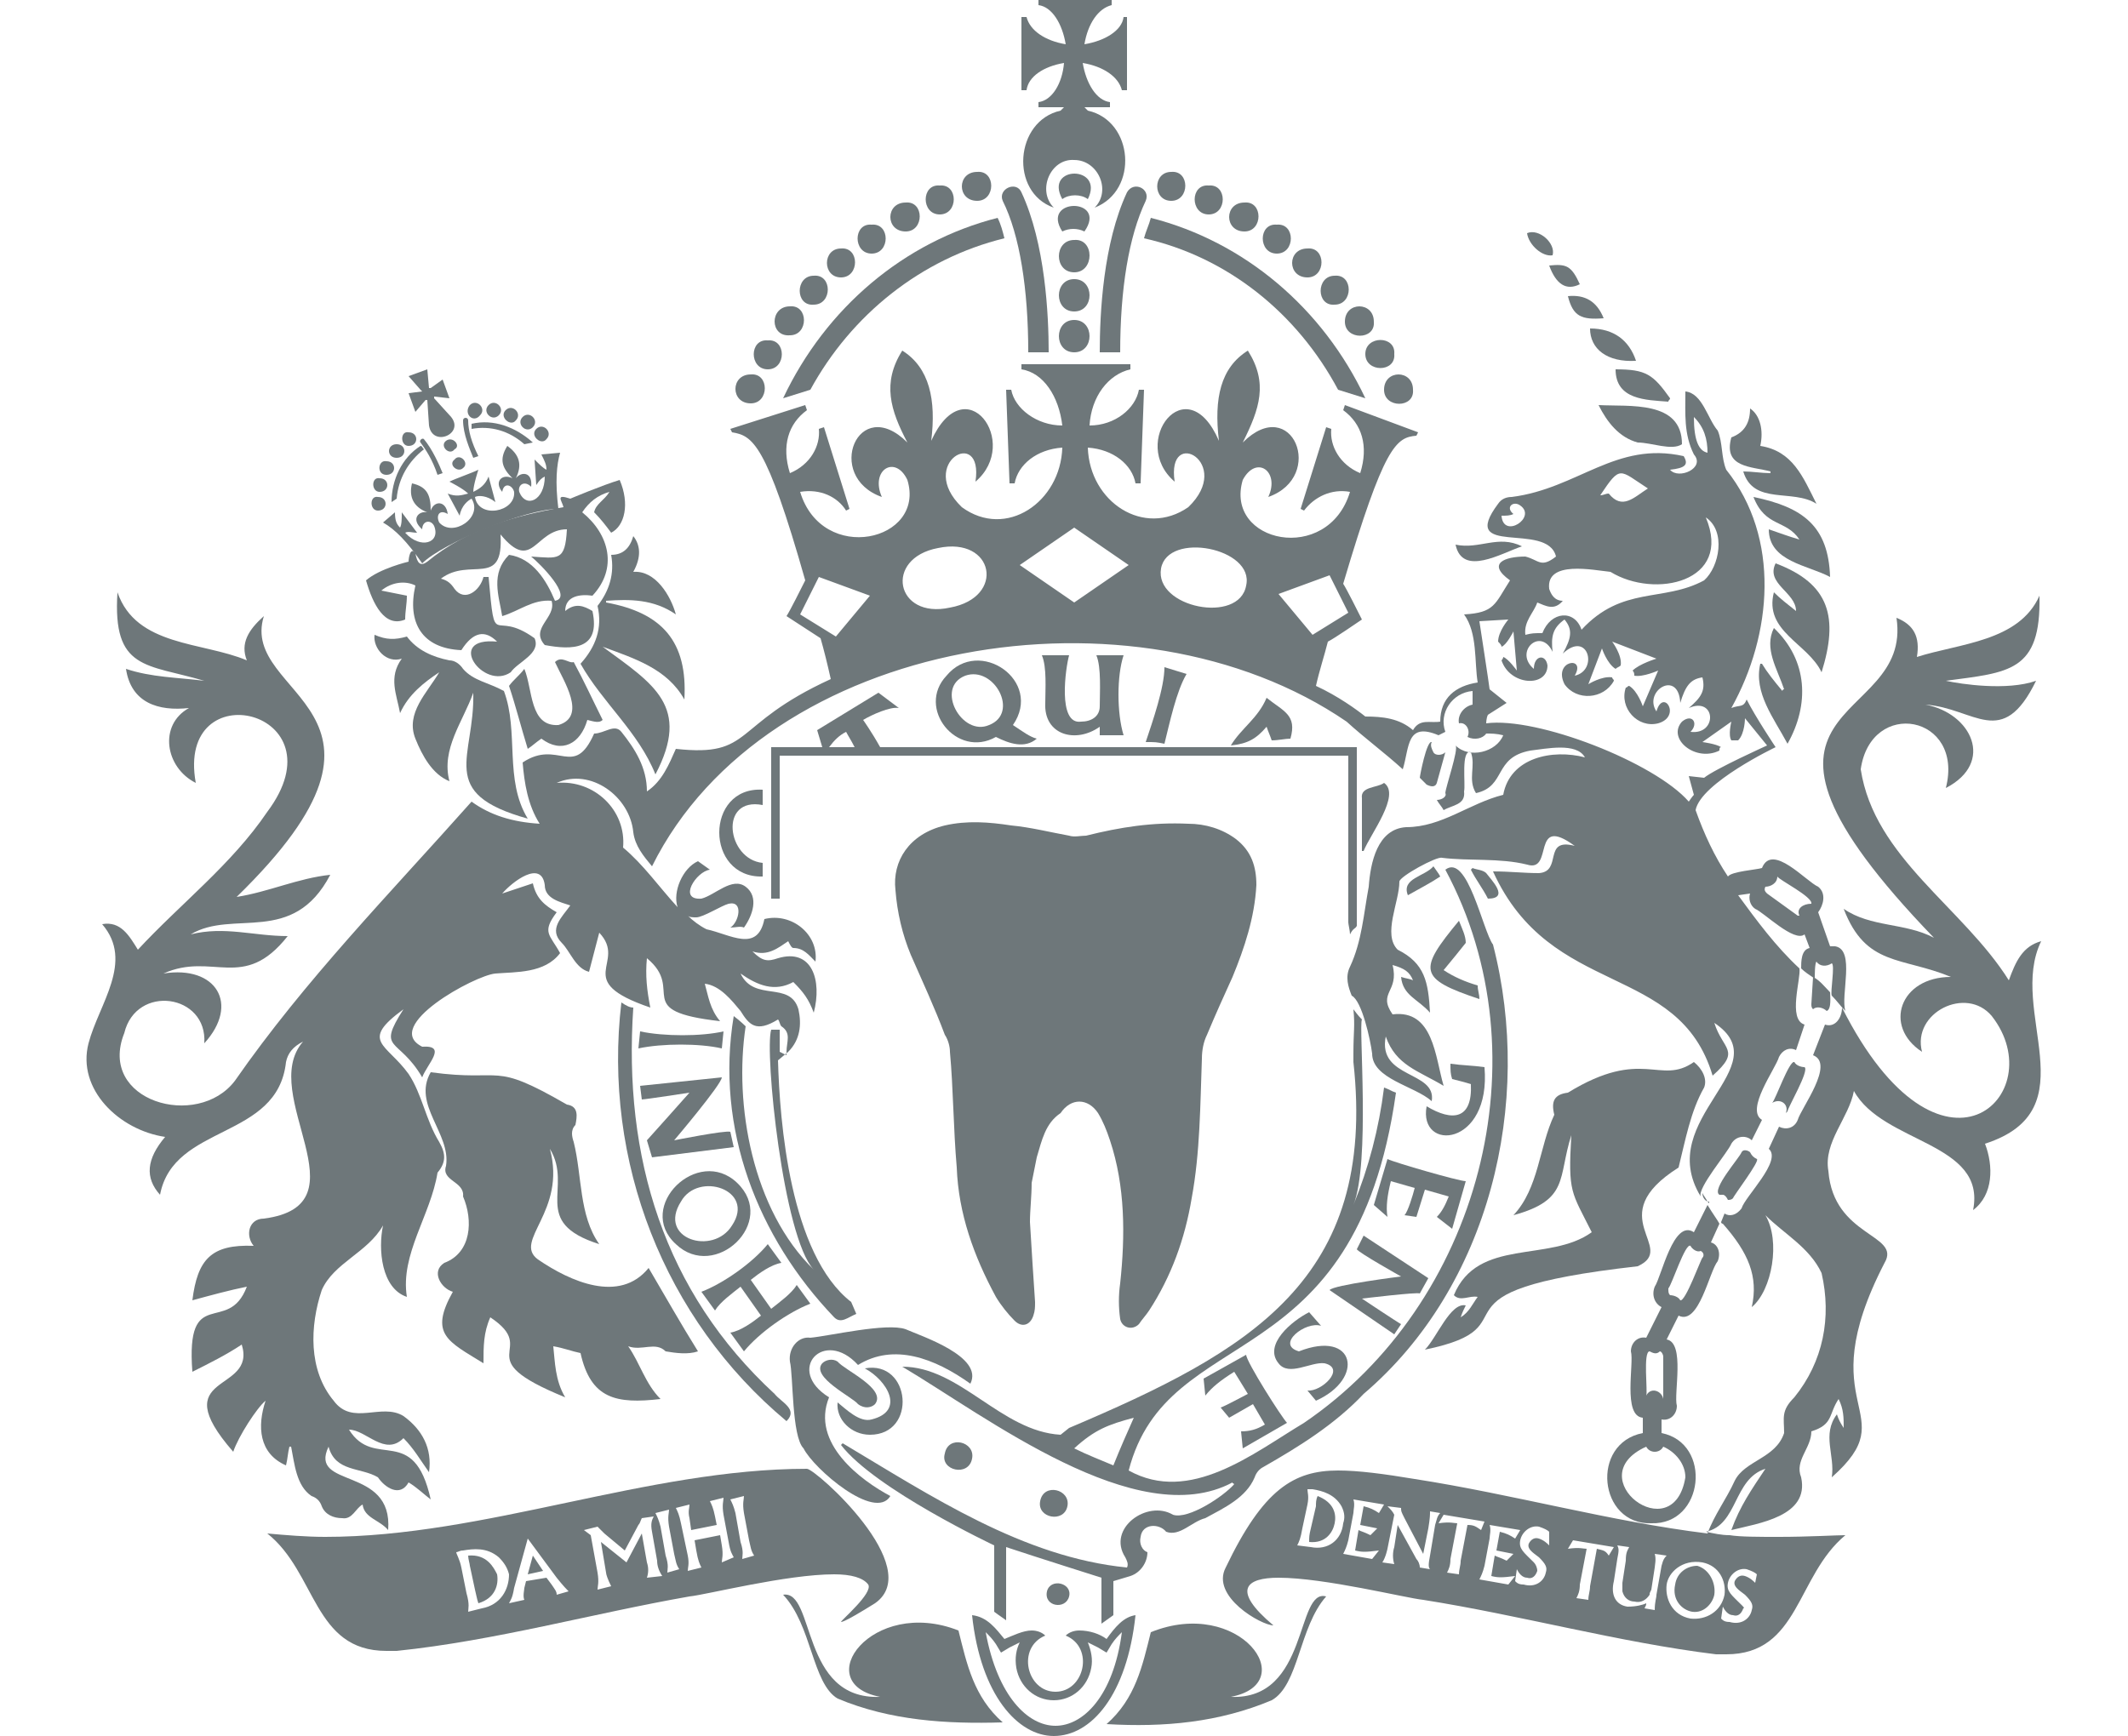 <?xml version="1.0" encoding="utf-8"?>
<!-- Generator: Adobe Illustrator 28.2.0, SVG Export Plug-In . SVG Version: 6.00 Build 0)  -->
<svg version="1.1" id="Layer_1" xmlns="http://www.w3.org/2000/svg" xmlns:xlink="http://www.w3.org/1999/xlink" x="0px" y="0px"
	 viewBox="0 0 125 102" style="enable-background:new 0 0 125 102;" xml:space="preserve">
<style type="text/css">
	.st0{fill:#6E777A;}
</style>
<g>
	<g>
		<path class="st0" d="M83.4,45.7c0.1,0.1,0.3,0.3,0.4,0.4c0.2,0.1,0.5,0.2,0.6-0.1c0,0,0.5-1.8,0.5-1.8c-0.2,0.2-0.6,0.2-0.7,0
			c-0.1-0.2-0.2-0.4-0.1-0.6C83.8,43.5,83.4,45.6,83.4,45.7z"/>
		<path class="st0" d="M51.7,99.7c-4.7,0.2-3.8-6.3-5.7-6c1.7,1.8,1.7,5.2,3.2,6.1c3.1,1.3,6.4,1.5,9.7,1.4
			c-1.7-1.5-2.1-3.4-2.6-5.4C51.2,93.8,47.5,98.9,51.7,99.7z"/>
		<path class="st0" d="M72.3,99.7c4.2-0.8,0.5-5.9-4.7-3.8c-0.5,2-0.9,3.9-2.6,5.4c3.4,0.2,6.6-0.1,9.7-1.4c1.6-0.9,1.6-4.3,3.2-6.1
			C76.1,93.3,76.9,99.9,72.3,99.7z"/>
		<path class="st0" d="M106.4,59c0,0.1,0,0.2,0.1,0.3c0.2-0.2,0.6-0.1,0.8,0.1c0.3-0.1,0.2-0.9,0.2-1.1c-0.3-0.3-0.6-0.7-1-0.9
			L106.4,59z"/>
		<path class="st0" d="M104.9,65.4c0,0,0.1-0.1,0.1-0.1c0-0.2,1.3-2.4,1-2.6c-0.2,0-0.5-0.1-0.6-0.3c-0.3-0.1-1.1,2.2-1.3,2.4
			C104.6,64.5,105.1,64.9,104.9,65.4z"/>
		<path class="st0" d="M101.5,70.5c0.1,0,0.2,0,0.3-0.1c0-0.1,1.6-2.2,1.4-2.3c-0.2-0.1-0.3-0.2-0.4-0.4c-0.1-0.1-0.4-0.2-0.5,0
			c-0.1,0.3-1.8,2.2-1.3,2.5c0.1,0,0.1,0,0.2,0C101.3,70.2,101.4,70.3,101.5,70.5z"/>
		<path class="st0" d="M100.3,70.6c0,0,0.1,0.1,0.1,0.1l0-0.1L100.3,70.6z"/>
		<path class="st0" d="M26.1,74.2c-0.8,0.5-0.2,1.5,0.5,1.7c-1.4,2.5-0.3,2.9,1.8,4.2c0-1,0-1.8,0.4-2.7c3,2-1.5,2.3,4.4,4.7
			c-0.6-1-0.6-2.1-0.7-3c0.6,0.1,1.1,0.3,1.6,0.4c0.6,2.7,2.1,3,4.7,2.7c-0.9-0.9-1.2-2.1-1.9-3.1c0.8,0.3,1.6-0.3,2.2,0.3
			c0.6,0.1,1.3,0.2,1.9,0c-1-1.6-1.9-3.2-2.9-4.9c-1.7,2.1-4.6,0.8-6.5-0.5c-1.5-1.1,1.7-2.8,0.7-6.5c1.4,2.3-1.2,4.3,2.9,5.6
			c-1.2-1.7-1-4-1.5-6c-0.1-0.3-0.2-0.7,0.1-1c0.1-0.5,0.2-1.1-0.5-1.2c-4.5-2.6-3.6-1.3-8-1.9c-1.1,1.9,1.2,3.6,0.9,5.5
			c-0.3,0.9,1.1,0.9,1,1.8C27.8,71.7,27.7,73.6,26.1,74.2z"/>
		<path class="st0" d="M83.7,79.3c6.8-1.4-0.8-3.4,12.5-4.9c2.4-1.1-2.2-2.9,2.4-5.8c0.4-1.6,0.7-3.3,1.5-4.7
			c0.2-0.5-0.1-1.1-0.6-1.5c-2,1.4-3-0.9-7.4,1.8c-0.8,0.1-1,0.5-0.8,1.3c-0.9,1.9-0.9,4.3-2.4,5.9c3.3-0.9,2.6-2.2,3.4-4.7
			c-0.2,3.4,0,3.3,1.2,5.7c-2.5,1.8-6.7,0.3-8.1,3.7c0.4,0.4,0.9,0,1.4,0.1c-0.3,0.4-0.5,0.9-1,1.2c0.1-0.3,0.2-0.5,0.3-0.7
			C85.2,76.5,84.4,78.6,83.7,79.3z"/>
		<path class="st0" d="M23.8,36.4c0-0.5,0.1-0.9,0.1-1.4c-0.5-0.1-1-0.2-1.5-0.3c0.6-0.5,1.4-0.6,2-0.3c-0.5,2.2,0.4,3.7,2.7,3.8
			c0.7-1.1,1.4-1.2,2.1-0.5c-3.1-0.3-0.8,2.9,0.8,1.8c0.4-0.6,1.8-1.1,1.4-2c-2.5-1.8-2.3,0.9-2.7-3.6c-0.1,0-0.2,0-0.3,0
			c-0.2,0.8-1.1,1.5-1.7,0.7c-0.2-0.3-0.4-0.5-0.8-0.6c1.7-1.3,3.7,0.6,3.5-2.6c1.9,2.3,2-0.3,3.9-0.3c-0.1,1.9-0.5,1.7-2.1,1.6
			c0.5,0.4,2.5,2.4,1.4,2.6c-0.5-1.2-1.3-2.5-2.7-2.7c-1.1,1.1-0.6,2.4-0.4,3.6c1-0.3,1.8-1,2.9-0.9c0.3,1-1.3,1.6-0.4,2.6
			c1.6,0.3,3.3,0.3,2.8-2c-0.5-0.3-1-0.5-1.6,0c0-0.9,0.9-1,1.6-0.9c1.5-1.6,1-3.6-0.6-4.9c0.4-0.6,0.9-1,1.6-1.2
			c-0.3,0.5-0.8,0.7-0.9,1.2c0.4,0.4,0.7,0.8,1,1.2c0.8-0.4,1.1-1.7,0.5-3.1c-1,0.3-2.9,1.1-2.9,1.1c-0.9-0.3-0.5,0.1-0.4,0.5
			c-2.9,0.5-5.7,1.3-8,3.2c-0.4,0.3-0.6,0.1-0.7-0.5c-0.3-0.4-0.4,0.3-0.4,0.5c0,0-1.7,0.4-2.5,1.1C21.9,35.5,22.6,36.9,23.8,36.4z"
			/>
		<path class="st0" d="M35.1,35.6c0.3,1.3-0.1,2.4-1,3.4c1.3,2.3,3.4,4,4.4,6.5c2.1-4-0.1-5.3-3.1-7.5c1.9,0.7,3.8,1.3,4.8,3.1
			c0.2-3.4-1.3-5.1-4.6-5.7c0,0,0-0.1,0-0.1c1.4-0.1,2.8-0.1,4.1,0.8c-0.3-1.1-1.2-2.6-2.5-2.5c0.5-0.9,0.4-1.6,0-2.1
			c-0.2,0.7-0.6,1.1-1.3,1.1C36.1,33.7,35.8,34.7,35.1,35.6z"/>
		<path class="st0" d="M31,48.1c-1.4-2.3-0.5-5.1-1.4-7.5c-0.9-0.5-1.8-0.6-2.4-1.3c-0.2-0.3-0.5-0.5-0.8-0.5
			c-1-0.2-1.9-0.6-2.5-1.4c-0.7,0.2-1.2,0.2-1.9-0.1c-0.1,0.8,0.7,1.7,1.6,1.4c-0.8,1.1-0.3,2.1-0.1,3.2c0.5-1.1,1.4-1.8,2.3-2.4
			c-0.7,1.2-2,2.4-1.4,3.9c0.4,1,1,2.1,2,2.5c-0.5-1.9,0.8-3.5,1.4-5.2C27.9,44.5,25.6,46.6,31,48.1z"/>
		<path class="st0" d="M36.5,58.9c-1.1,9.3,2.5,18.6,9.7,24.6c0.7-0.7-0.3-1.1-0.7-1.6C39,75.9,36.6,68,37.2,59.2
			C37,59.2,36.8,59.1,36.5,58.9z"/>
		<path class="st0" d="M107,39.5c1-3.2,0.5-5.2-2.7-6.4c-0.6,1.2,1.2,1.7,1.2,2.8c-0.5-0.4-0.9-0.7-1.3-1.1
			C103.6,37.1,106.2,37.8,107,39.5z"/>
		<path class="st0" d="M32.8,42.6c-1.7,0.1-1.5-2.1-2-3.3c-0.3,0.4-0.6,0.6-0.9,1c0.4,1.2,0.7,2.4,1.1,3.7c0.3-0.2,0.5-0.4,0.8-0.6
			c1.2,0.9,2.3,0.3,2.7-1.1c0.4,0.1,0.7,0.2,0.9,0c-0.6-1.2-1.1-2.3-1.7-3.4c-0.3,0.1-0.7-0.4-1.1,0C33.1,40,34.5,42.1,32.8,42.6z"
			/>
		<path class="st0" d="M104,27.7c0,0,0,0.1,0,0.1c-0.5,0-1.1-0.1-1.6-0.1c0.6,2,2.9,1,4.3,1.9c-0.8-1.6-1.4-3.1-3.3-3.4
			c0.2-0.9,0-1.8-0.6-2.2c0,0.8-0.3,1.4-1.1,1.7C101.2,27.5,102.9,27.4,104,27.7z"/>
		<path class="st0" d="M103.5,39c0,0-0.1,0-0.1,0c-0.4,1.7,0.8,3.2,1.6,4.7c1.3-2.3,1.2-4.9-0.8-6.8c-0.6,1.2,0.2,2.4,0.6,3.6
			c0,0-0.1,0-0.1,0.1C104.2,40,103.8,39.5,103.5,39z"/>
		<path class="st0" d="M103,29.2c0.7,1.8,1.9,1.3,2.7,2.5c-0.7-0.2-1.2-0.4-1.8-0.6c0,1.9,2.3,2.1,3.6,2.8
			C107.4,30.9,105.9,29.8,103,29.2z"/>
		<path class="st0" d="M96.2,26c0.8,0,2,0.5,2.6,0.1c0-2.6-3.1-2.2-4.9-2.3C94.4,24.8,95.1,25.7,96.2,26z"/>
		<path class="st0" d="M87.2,62.7c-0.7-0.1-1.3-0.1-2-0.2c0,0.4,0,0.6,0.1,0.9c0.4,0.1,0.8,0.2,1.1,0.3c0.1,2.1-1.1,2.2-2.6,1.3
			C83.3,67.7,87.6,67.4,87.2,62.7z"/>
		<path class="st0" d="M85.7,54.1c-2.4,2.9-2.4,3.4,1.2,4.6c0-0.3-0.1-0.5-0.1-0.8c-0.7-0.2-1.4-0.5-2-0.9c0.5-0.6,0.9-1.1,1.3-1.6
			C86.1,55,85.9,54.6,85.7,54.1z"/>
		<path class="st0" d="M72.3,43.8c1-0.1,1.5-0.4,2.1-1.1c0.1,0.3,0.2,0.5,0.3,0.8c0.4,0,0.8-0.1,1.1-0.1c0.4-1.4-0.4-1.6-1.4-2.4
			C73.9,42.2,72.9,42.8,72.3,43.8z"/>
		<path class="st0" d="M81.3,46c-0.4,0.3-1.4,0.2-1.3,0.9c0,1,0,2.1,0,3.1c0,0,0.1,0,0.1,0C80.5,49,82.3,46.7,81.3,46z"/>
		<path class="st0" d="M98,23.6c0-0.1,0.1-0.1,0.1-0.2c-1-1.4-1.4-1.7-3.2-1.7C94.9,23.5,96.7,23.5,98,23.6z"/>
		<path class="st0" d="M96.1,21.2c-0.4-1.2-1.3-1.9-2.7-1.9C93.4,20.5,94.4,21.3,96.1,21.2z"/>
		<path class="st0" d="M89.4,32.1c-1.4-0.7-2.5,0.2-3.9-0.1C85.9,33.9,88.2,32.5,89.4,32.1z"/>
		<path class="st0" d="M94.2,18.7c-0.4-1-1.1-1.4-2.1-1.3C92.4,18.6,92.9,18.8,94.2,18.7z"/>
		<path class="st0" d="M92.8,16.7c-0.5-1.1-0.8-1.2-1.8-1.1C91.4,16.7,92,17.1,92.8,16.7z"/>
		<path class="st0" d="M86.5,51c0,0-0.1,0.1-0.1,0.1c0.3,0.6,0.7,1.1,1,1.7c1.3,0,0.2-1.1-0.1-1.5C87.1,51.1,86.7,51.1,86.5,51z"/>
		<path class="st0" d="M82.7,52.6c0.7-0.4,1.3-0.7,1.9-1.1c-0.1-0.2-0.2-0.3-0.4-0.6C83.7,51.5,82.3,51.6,82.7,52.6z"/>
		<path class="st0" d="M91.2,15c0.2-0.7-0.8-1.6-1.5-1.3C89.8,14.4,90.6,15.1,91.2,15z"/>
		<path class="st0" d="M26.2,25.9c-0.4,0.3,0.2,0.9,0.5,0.5C27.1,26.2,26.6,25.6,26.2,25.9z"/>
		<path class="st0" d="M27.2,27.5c0.4-0.3-0.2-0.9-0.5-0.5C26.3,27.3,26.9,27.8,27.2,27.5z"/>
		<path class="st0" d="M24.8,23l-0.8,0.1l0.4,1.1l0.6-0.7c0,0,0.1,0,0.1,0c0,0,0.1,1.5,0.1,1.5l0,0c0.2,1.3,2.1,0.5,1.3-0.5
			c0,0-1-1.1-1-1.1c0,0,0-0.1,0-0.1l0.9,0.1l-0.4-1.1l-0.7,0.5c0,0-0.1,0-0.1,0l-0.1-1.1c-0.3,0.1-0.8,0.3-1.1,0.4l0.7,0.8
			C24.8,23,24.8,23,24.8,23L24.8,23z"/>
		<path class="st0" d="M22.3,28.9c0.6,0,0.6-0.8,0-0.8C21.8,28,21.8,28.9,22.3,28.9z"/>
		<path class="st0" d="M22.2,30c0.6,0,0.6-0.8,0-0.8C21.7,29.1,21.7,30,22.2,30z"/>
		<path class="st0" d="M24,26.2c0.6,0,0.6-0.8,0-0.8C23.5,25.3,23.5,26.2,24,26.2z"/>
		<path class="st0" d="M22.7,27.9c0.6,0,0.6-0.8,0-0.8C22.2,27,22.1,27.9,22.7,27.9z"/>
		<path class="st0" d="M31.8,26.7c0.2,0.4,0.3,0.6,0.3,0.9c-0.2-0.1-0.4-0.3-0.7-0.6l0.1,1.5c0.2-0.3,0.3-0.4,0.5-0.5
			c0,1.4-1.1,1.9-1.5,0.9c-0.1-0.4,0.3-0.7,0.7-0.3c0.1-0.9-0.6-0.9-0.9-0.5c0.4-0.8,0.2-1.4-0.5-1.9c-0.5,0.8-0.3,1.3,0.3,1.9
			c-0.6-0.3-1.1,0.2-0.6,0.8c0.1-0.6,0.6-0.4,0.7,0c0.1,1.2-2.1,1.6-2.3,0.3c0.2-0.1,0.7-0.1,1.2,0.3L28.7,28
			c-0.2,0.5-0.5,0.7-0.9,0.9c0-0.4,0.3-1.3,0.3-1.3c-0.4,0.2-1.3,0.5-1.7,0.7c0,0,0.8,0.4,1.1,0.7c-0.4,0.1-0.7,0.2-1.2,0l0.7,1.3
			c0.1-0.6,0.5-0.9,0.7-1c0.7,1.1-1.1,2.3-1.9,1.4c-0.2-0.4,0-0.8,0.5-0.5c-0.1-0.8-0.8-0.8-1-0.2c0-0.9-0.2-1.4-1.1-1.6
			c-0.2,0.8,0.1,1.4,0.9,1.7c-0.5-0.1-1,0.4-0.3,1c0-0.5,0.5-0.6,0.7-0.2c0.4,1-0.8,1.4-1.7,0.4c0.2-0.1,0.4,0,0.7,0l-0.9-1.2
			c0,0.4,0,0.7-0.1,0.9c-0.2-0.2-0.3-0.4-0.3-0.9l-0.7,0.6c0.7,0.4,1.4,1.1,2.3,2.4c1.2-1.2,6.1-3.2,8-3.2c-0.2-1.6-0.1-2.6,0.1-3.3
			L31.8,26.7z"/>
		<path class="st0" d="M62.8,93.8c0.2-0.8-1.1-1.1-1.3-0.3C61.3,94.4,62.6,94.6,62.8,93.8z"/>
		<path class="st0" d="M62.7,88.5c0.2-1-1.4-1.4-1.6-0.3C60.9,89.2,62.5,89.5,62.7,88.5z"/>
		<path class="st0" d="M57.1,85.7c0.2-1-1.4-1.4-1.6-0.3C55.2,86.4,56.9,86.8,57.1,85.7z"/>
		<path class="st0" d="M65,96.3c-0.4-0.3-1-0.5-1.6-0.5c-0.3,0-0.6,0.1-0.8,0.3c1.7,0.7,1.1,3.3-0.6,3.3c-1.7,0-2.3-2.6-0.6-3.3
			c-0.2-0.2-0.5-0.3-0.8-0.3c-0.5,0-1.1,0.3-1.6,0.5c-0.5-0.6-1-1.3-1.9-1.4c0.5,4.7,2.7,7.1,4.8,7.1c2.2,0,4.3-2.4,4.8-7.1
			C66,95,65.5,95.6,65,96.3z M62,101.4c-1.6,0-3.4-1.7-4.1-5.5c0.2,0.2,0.4,0.4,0.6,0.7l0.3,0.5l0.5-0.3c0.2-0.1,0.4-0.2,0.6-0.3
			c-0.2,0.4-0.3,0.9-0.2,1.5c0.2,1.1,1.1,1.9,2.2,1.9c1.1,0,2-0.8,2.2-1.9c0.1-0.5,0-1-0.2-1.5c0.2,0.1,0.4,0.2,0.6,0.3l0.5,0.3
			l0.3-0.5c0.2-0.3,0.4-0.5,0.6-0.7C65.4,99.7,63.6,101.4,62,101.4z"/>
		<path class="st0" d="M51.4,82.5c0.7-0.9-1.8-2-2.2-2.5c-0.3-0.2-0.7-0.1-0.9,0.1c-0.7,0.8,1.8,2,2.1,2.4
			C50.8,82.8,51.2,82.7,51.4,82.5z"/>
		<path class="st0" d="M51.1,84.3c2.8,0,2.4-4.4-0.3-3.9c1.3,0.7,2.4,2.5,0.4,3c-0.7,0.2-1.5-0.6-2-1C49.1,83.4,50,84.3,51.1,84.3z"
			/>
		<path class="st0" d="M46.4,80c0.2,0.8,0.1,4.4,0.8,5.1c0.6,1.2,4.2,4.3,5.1,2.8c-1.7-0.9-4.7-3.1-3.6-5.8
			c-2.6-1.6-0.3-4.1,1.7-1.9c2.1-1.3,4.5-0.4,6.6,1.1c0.8-1.6-2.9-2.8-3.8-3.2c-1.1-0.4-4.5,0.4-5.6,0.5
			C46.9,78.5,46.3,79.2,46.4,80z"/>
		<path class="st0" d="M78.6,22.9l1.6,0.5c-2.5-5.3-7.1-9.2-12.6-10.6c-0.1,0.4-0.3,0.8-0.4,1.2C72.1,15.1,76.2,18.4,78.6,22.9z"/>
		<path class="st0" d="M46,23.4l1.6-0.5c2.4-4.4,6.5-7.7,11.4-8.9c-0.1-0.4-0.2-0.8-0.4-1.2C53.1,14.2,48.5,18.1,46,23.4z"/>
		<path class="st0" d="M75,14.9c1.1,0,1.1-1.8,0-1.7C73.9,13.1,73.9,14.9,75,14.9z"/>
		<path class="st0" d="M71,12.6c1.1,0,1.1-1.8,0-1.7C69.9,10.8,69.9,12.6,71,12.6z"/>
		<path class="st0" d="M68.8,11.8c1.1,0,1.1-1.8,0-1.7C67.7,10.1,67.7,11.8,68.8,11.8z"/>
		<path class="st0" d="M73.1,13.6c1.1,0,1.1-1.8,0-1.7C71.9,11.9,71.9,13.6,73.1,13.6z"/>
		<path class="st0" d="M76.8,16.3c1.1,0,1.1-1.8,0-1.7C75.6,14.6,75.6,16.3,76.8,16.3z"/>
		<path class="st0" d="M81.3,22.9c0,1.1,1.8,1.1,1.7,0C83,21.7,81.3,21.7,81.3,22.9z"/>
		<path class="st0" d="M80.2,20.8c0,1.1,1.8,1.1,1.7,0C82,19.7,80.2,19.7,80.2,20.8z"/>
		<path class="st0" d="M78.4,17.9c1.1,0,1.1-1.8,0-1.7C77.3,16.2,77.3,18,78.4,17.9z"/>
		<path class="st0" d="M79,18.9c0,1.1,1.8,1.1,1.7,0C80.7,17.7,79,17.7,79,18.9z"/>
		<path class="st0" d="M51.2,14.9c1.1,0,1.1-1.8,0-1.7C50.1,13.1,50.1,14.9,51.2,14.9z"/>
		<path class="st0" d="M49.4,16.3c1.1,0,1.1-1.8,0-1.7C48.3,14.6,48.3,16.3,49.4,16.3z"/>
		<path class="st0" d="M44.1,23.7c1.1,0,1.1-1.8,0-1.7C42.9,22,42.9,23.7,44.1,23.7z"/>
		<path class="st0" d="M53.2,13.6c1.1,0,1.1-1.8,0-1.7C52,11.9,52,13.6,53.2,13.6z"/>
		<path class="st0" d="M46.4,19.7c1.1,0,1.1-1.8,0-1.7C45.2,18,45.2,19.8,46.4,19.7z"/>
		<path class="st0" d="M45.1,21.7c1.1,0,1.1-1.8,0-1.7C44,19.9,44,21.7,45.1,21.7z"/>
		<path class="st0" d="M57.4,11.8c1.1,0,1.1-1.8,0-1.7C56.2,10.1,56.2,11.8,57.4,11.8z"/>
		<path class="st0" d="M47.8,17.9c1.1,0,1.1-1.8,0-1.7C46.7,16.2,46.7,18,47.8,17.9z"/>
		<path class="st0" d="M55.2,12.6c1.1,0,1.1-1.8,0-1.7C54.1,10.8,54.1,12.6,55.2,12.6z"/>
		<path class="st0" d="M64.6,20.7h1.2c0-3.7,0.5-6.8,1.5-8.9c0.3-0.7-0.7-1.2-1.1-0.5C64.8,14.3,64.6,18.4,64.6,20.7z"/>
		<path class="st0" d="M60.4,20.7h1.2c0-2.2-0.2-6.4-1.6-9.4c-0.3-0.7-1.4-0.2-1.1,0.5C59.9,13.8,60.4,17,60.4,20.7z"/>
		<path class="st0" d="M63.1,18.8c-1.2,0-1.2,1.9,0,1.9C64.3,20.7,64.3,18.8,63.1,18.8z"/>
		<path class="st0" d="M63.1,16.4c-1.2,0-1.2,1.9,0,1.9C64.3,18.3,64.3,16.4,63.1,16.4z"/>
		<path class="st0" d="M63.1,14.1c-1.2,0-1.2,1.9,0,1.9C64.3,16,64.3,14,63.1,14.1z"/>
		<path class="st0" d="M62.4,13.6c0.4-0.2,0.9-0.2,1.3,0C65.1,11.6,61.1,11.6,62.4,13.6z"/>
		<path class="st0" d="M62.4,11.7c0.4-0.3,1.1-0.3,1.5,0C64.9,9.7,61.3,9.7,62.4,11.7z"/>
		<path class="st0" d="M62.5,3.7C62.4,4.9,61.8,5.9,61,6v0.3h1.5c-0.1,0.1-0.1,0.1-0.2,0.2c-2.7,0.6-3,4.8-0.4,5.7
			c-1-1-0.2-2.9,1.2-2.8c1.4,0,2.2,1.8,1.2,2.8c2.6-1,2.3-5.1-0.4-5.7c-0.1-0.1-0.1-0.1-0.2-0.2h1.5V6c-0.8-0.1-1.4-1.1-1.6-2.3
			c1.2,0.2,2.1,0.8,2.3,1.6h0.3V1H66c-0.1,0.8-1.1,1.4-2.3,1.6c0.2-1.2,0.8-2.1,1.6-2.3V0H61v0.3c0.8,0.1,1.4,1.1,1.6,2.3
			c-1.2-0.2-2.1-0.8-2.3-1.6h-0.3v4.3h0.3C60.4,4.5,61.3,3.9,62.5,3.7z"/>
		<path class="st0" d="M100.3,70.6L100.3,70.6c-0.1-0.2-0.2-0.3-0.3-0.5C100,70.3,100.1,70.5,100.3,70.6z"/>
		<path class="st0" d="M99.5,72.4c-1.2-0.8-1.9,2.6-2.3,3.2c-0.2,0.5,0,1,0.4,1.2l-0.9,1.8c-0.5-0.1-0.9,0.3-0.9,0.8
			c0.2,0.7-0.5,3.8,0.7,3.9v0.9c-3.1,0.6-2.6,5.4,0.5,5.3c3.1,0.1,3.6-4.7,0.6-5.3l0-0.8c0.5,0.1,0.9-0.3,0.9-0.8
			c-0.2-0.7,0.5-3.7-0.6-3.9l0.7-1.4c1.2,0.6,1.8-2.6,2.3-3.2c0.2-0.5,0-1-0.4-1.1l0.5-1.1c-0.1-0.2-0.4-0.6-0.7-1.1L99.5,72.4z
			 M99,86.8c-0.7,4.3-6.3,0-2.3-1.8c0.2,0.4,0.8,0.4,1,0C98.4,85.3,99,86,99,86.8z M97.7,82.4c0.1-0.6-0.7-1-1-0.4
			c0.1-0.2-0.2-2.6,0.2-2.6c0.2,0.1,0.4,0.2,0.6,0c0.1,0,0.2,0.2,0.2,0.3l0,2.5C97.7,82.3,97.7,82.4,97.7,82.4z M100,73.9
			c-0.1,0.1-1,2.6-1.3,2.5c-0.1-0.2-0.4-0.3-0.6-0.3C98,76,98,75.9,98,75.7c0.2-0.2,1-2.7,1.3-2.5c0.1,0.2,0.4,0.4,0.6,0.3
			C100.1,73.6,100.1,73.8,100,73.9z"/>
		<path class="st0" d="M39.6,67c0,0,2.8-3.3,2.8-3.7l-4.8,0.5l0.1,0.8c0.2,0,2.8-0.4,2.8-0.4S38.1,66.9,38,67l0.3,1l4.8-0.6
			l-0.2-0.9C42.6,66.4,39.6,67,39.6,67z"/>
		<path class="st0" d="M39.7,73.1c2.3,2.2,6-1.3,3.6-3.6C41,67.3,37.3,70.9,39.7,73.1z M43,72c-1.1,1.8-4.4,0.8-3-1.4
			C41,68.8,44.4,69.9,43,72z"/>
		<path class="st0" d="M45.1,73.1c-0.9,1.1-2.6,2.3-3.9,2.8L42,77c0.3-0.5,1-1,1.5-1.4l1.2,1.7c-0.5,0.4-1.2,0.9-1.8,1l0.8,1.1
			c0.9-1.1,2.6-2.3,3.9-2.8l-0.8-1.1c-0.3,0.5-1,1-1.5,1.4l-1.2-1.7c0.5-0.4,1.2-0.9,1.8-1L45.1,73.1z"/>
		<path class="st0" d="M37.6,60.6l-0.1,1c1.4-0.3,3.6-0.3,4.9,0l0.1-1C41.2,60.9,39,60.9,37.6,60.6z"/>
		<path class="st0" d="M76.8,81.7L76.8,81.7l0.5,0.6c2.9-1.3,2.3-4.2-1-2.9c-1.4-0.4,0.4-1.8,1.3-1.5l0,0l-0.7-0.8
			c-1,0.5-2.7,1.9-1.8,3c0.6,0.8,1.9-0.1,2.7,0C79.1,80.4,77.6,81.8,76.8,81.7z"/>
		<path class="st0" d="M85.3,72.2l0.8-2.8c-0.4,0-4.2-1.1-4.6-1.3l-0.8,2.7l0.8,0.7l0,0c-0.1-0.6,0-1.3,0.2-2.1l1.4,0.4
			c-0.1,0.4-0.4,1.4-0.6,1.6l0.7,0.1l0.5-1.6l1.4,0.4c-0.2,0.5-0.4,0.9-0.7,1.2L85.3,72.2z"/>
		<path class="st0" d="M83.9,75.1l-3.8-2.5l-0.4,0.8c0.1,0.2,2.6,1.6,2.6,1.6s-4,0.5-4.2,0.8l3.8,2.6l0.4-0.6
			c-0.2-0.1-2.3-1.5-2.3-1.5s3.3-0.4,3.4-0.3L83.9,75.1z"/>
		<path class="st0" d="M73,85.1l2.6-1.5c-0.3-0.3-2.4-3.6-2.4-4l-2.5,1.4l0.1,1l0,0c0.4-0.5,0.9-0.9,1.7-1.4l0.8,1.3
			c-0.4,0.2-1.3,0.7-1.6,0.8l0.5,0.6l1.4-0.8l0.7,1.2c-0.5,0.3-0.9,0.4-1.4,0.4L73,85.1z"/>
		<path class="st0" d="M44.8,47.3v-0.9c-3.4-0.2-3.4,5.2,0,5.1v-0.8C42.7,50.5,42.2,46.8,44.8,47.3z"/>
		<path class="st0" d="M55.6,39.7c-1.8,1.9,0.6,4.9,2.9,3.6c0.8,0.4,1.7,0.7,2.4,0.1l0,0c-0.4-0.1-0.8-0.4-1.4-0.8
			C61.3,40,57.5,37.4,55.6,39.7z M58.1,42.6c-1.6,0.7-3.2-2.2-1.4-2.9C58.4,39.1,59.9,41.9,58.1,42.6z"/>
		<path class="st0" d="M64.4,38.5c0.3,0.7,0.2,2.2,0.2,3c0,0.6-0.5,0.9-1.1,0.9c-1.4,0.2-0.9-3.2-0.7-3.9h-1.6
			c0.3,0.7,0.2,2,0.2,2.8c-0.1,1.9,1.8,2.4,3.2,1.4c0,0.2,0,0.4,0,0.5h1.4c-0.4-1.3-0.4-3.5,0-4.7H64.4z"/>
		<path class="st0" d="M68.4,43.7c0.3-1.2,0.7-3.1,1.3-4.1l-1.3-0.4c0,1.2-0.7,3.2-1.1,4.4C67.9,43.6,67.9,43.6,68.4,43.7z"/>
		<path class="st0" d="M23,29.5l0.3-0.2c0.1-1.2,0.7-2.2,1.6-2.9c-0.1-0.1-0.1-0.2-0.2-0.2C23.6,26.9,23,28.2,23,29.5z"/>
		<path class="st0" d="M25.7,27.9l0.3-0.1c-0.2-0.5-0.6-1.4-1.1-2c-0.1-0.1-0.3,0.1-0.2,0.2C25,26.4,25.4,27,25.7,27.9z"/>
		<path class="st0" d="M23.3,26.9c0.6,0,0.6-0.8,0-0.8C22.7,26.1,22.7,26.9,23.3,26.9z"/>
		<path class="st0" d="M31.3,25.1c0.4-0.4-0.2-1-0.6-0.6C30.3,24.9,30.9,25.5,31.3,25.1z"/>
		<path class="st0" d="M32.1,25.8c0.4-0.4-0.2-1-0.6-0.6C31.1,25.6,31.8,26.2,32.1,25.8z"/>
		<path class="st0" d="M28.2,24.4c0.4-0.4-0.2-1-0.6-0.6C27.2,24.3,27.8,24.9,28.2,24.4z"/>
		<path class="st0" d="M30.3,24.7c0.4-0.4-0.2-1-0.6-0.6C29.3,24.5,30,25.1,30.3,24.7z"/>
		<path class="st0" d="M31.3,26c-1-0.9-2.3-1.4-3.6-1.1c0,0.1,0,0.2,0,0.3c1.1-0.2,2.2,0.1,3.1,0.9L31.3,26z"/>
		<path class="st0" d="M28.1,26.8c-0.4-0.8-0.6-1.5-0.6-2.1c0-0.2-0.3-0.2-0.3,0c0,0.8,0.4,1.7,0.6,2.2L28.1,26.8z"/>
		<path class="st0" d="M29.3,24.4c0.4-0.4-0.2-1-0.6-0.6C28.3,24.2,28.9,24.8,29.3,24.4z"/>
		<g>
			<path class="st0" d="M84.9,51.1c5.9,11,2,25.5-8.3,32.5c-3,1.8-6.7,4.8-10.3,2.8c2.3-8.9,13.3-5.2,15.7-22.2
				c-0.3-0.1-0.4-0.2-0.7-0.3c-0.3,2.4-0.9,4.7-1.8,6.9c1-2.5,0.3-10.5,0.5-10.9c-0.1-0.1-0.2-0.2-0.5-0.6c0.1,1,0,1.3,0,2.6l0,0.5
				c1.4,12.8-6.1,17-16.7,21.5c0,0-0.5,0.4-0.5,0.4c-3.5-0.2-5.9-4-9.3-4c4.9,2.9,13.8,9.8,19.4,6.8c0,0.1,0,0,0.1,0.1
				c-0.6,0.7-2.7,2.1-3.6,1.8c-1.5-0.9-3.9,0.8-2.8,2.5c0.1,0.2,0.2,0.4,0.1,0.6c-6.1-0.6-11.5-4.2-16.7-7.3c-0.1,0.1,0,0-0.1,0.1
				c2,2.6,9,5.9,9,5.9l0,3.9c0,0,0.4,0.3,0.7,0.5v-4.3c1.8,0.6,5.6,1.8,5.6,1.8l0,2.7l0.7-0.5l0-2l1-0.3c0.6-0.2,1-0.8,1-1.4
				c-0.3-0.1-0.5-0.5-0.4-0.9c0.1-0.8,1.1-0.8,1.5-0.3c0.8,0.3,1.5-0.6,2.3-0.8c1.1-0.6,2.4-1.2,2.9-2.4c0.1-0.3,0.3-0.5,0.5-0.6
				c2.1-1.2,4.2-2.5,5.9-4.3c7.4-6.3,10-17.1,7.6-26.4C87.1,54.7,86.2,50.1,84.9,51.1z M63.1,85.1c1.2-1.1,2-1.4,3.5-1.8
				c-0.4,0.9-0.8,1.8-1.2,2.8C64.7,85.8,63.9,85.5,63.1,85.1z"/>
			<path class="st0" d="M45.3,52.8h0.5v-8.4h33.4v9.8c0,0.1,0.1,0.5,0.1,0.7c0.2-0.4,0.3-0.3,0.4-0.5V43.9h-28c-0.5-0.9-1-1.6-1-1.6
				c0.5-0.3,1.6-0.8,2.1-0.7l-1.2-0.9L48,42.9l0.3,1h-3L45.3,52.8z M49.7,43c0.1,0.2,0.3,0.5,0.5,0.9h-1.5
				C49,43.5,49.3,43.2,49.7,43z"/>
			<path class="st0" d="M107.8,55.6l-0.3,0l-0.7-2c0.3-0.4,0.5-1.1,0-1.5c-0.7-0.3-2.7-2.6-3.3-1.1c-0.3,0.1-1.8,0.2-2,0.5
				c-0.8-1.2-1.4-2.5-1.9-3.9c0.3-1.6,4.7-3.7,4.7-3.7s-1.2-1.8-1.7-2.8c-0.2,0.5-0.4,0.3-0.9,0.5c2.4-4.3,2.9-10-0.3-14
				c-0.3-0.7-0.2-1.6-0.5-2.3c-0.6-0.7-0.9-2.2-1.9-2.3c0,1.3-0.1,2.5,0.5,3.7c0.7,0.8-0.9,1.5-1.4,0.9c0.9-0.1,1.1-0.3,0.8-0.8
				c-4-0.9-6.2,1.9-10.1,2.4c-0.3,0-0.6,0.1-0.8,0.4c-2.4,3.2,2.9,1,3.4,3.1c-0.9,0.7-1,0.2-1.8,0c-1.2,0-2.3,0.4-0.9,1.4
				c-0.9,1.4-0.9,1.9-2.7,2c0.8,1.1,0.6,2.8,0.8,4c-1.3,0.2-2.2,0.9-2.2,2.3c-0.6,0.1-1.2-0.2-1.6,0.5c-0.8-0.7-1.8-0.8-2.8-0.8
				c-0.5-0.4-1.6-1.2-2.9-1.8c0.2-0.9,0.5-1.8,0.7-2.6c0.4-0.2,1.7-1.1,2-1.3c-0.2-0.4-0.9-1.8-1.1-2.1c2.4-8.1,3.1-8.6,4.3-8.7
				l0.1-0.2L79,23.8l-0.1,0.3c1.1,0.8,1.5,2.1,1,3.7c-1.2-0.5-1.8-1.6-1.7-2.6c0,0-0.3-0.1-0.3-0.1l-1.5,4.8c0,0,0.2,0.1,0.2,0.1
				c0.6-0.8,1.6-1.3,2.7-1.1c-1.3,4.3-7.4,3-6.3-0.7c0.8-1.5,2.2-0.5,1.5,1c3.4-1.2,1.4-6.1-1.5-3.2c1-2,1.5-3.5,0.3-5.4
				c-1.6,1-2,2.8-1.7,5.3c-1.9-4.4-5.3,0.1-2.6,2.4c-0.5-3.3,3.5-1.1,0.8,1.5c-2.6,1.8-5.8-0.3-5.9-3.5c1.5,0.1,2.6,1,2.8,2.1
				c0,0,0.3,0,0.3,0l0.2-5.5c0,0-0.3,0-0.3,0C66.7,24,65.5,25,64,25c0.1-1.7,1.1-3,2.4-3.3c0,0,0-0.3,0-0.3h-6.4c0,0,0,0.3,0,0.3
				c1.3,0.2,2.2,1.6,2.4,3.3c-1.5,0-2.8-1-3-2.1c0,0-0.3,0-0.3,0l0.2,5.5c0,0,0.2,0,0.3,0c0.2-1.1,1.3-2,2.8-2.1
				c-0.1,3.2-3.3,5.4-5.9,3.5c-2.7-2.6,1.3-4.8,0.8-1.5c2.7-2.3-0.6-6.8-2.6-2.4c0.3-2.4-0.1-4.3-1.7-5.3c-1.2,1.9-0.7,3.5,0.3,5.4
				c-2.9-2.9-4.9,2-1.5,3.2c-0.7-1.6,0.8-2.5,1.5-1c1.1,3.6-5,5-6.3,0.7c1.2-0.2,2.2,0.3,2.7,1.1c0,0,0.2-0.1,0.2-0.1l-1.5-4.8
				c0,0-0.3,0.1-0.3,0.1c0.1,1-0.5,2.1-1.7,2.6c-0.5-1.6-0.1-2.9,1-3.7l-0.1-0.3l-4.4,1.4l0.1,0.2c1.2,0.2,2,0.6,4.3,8.7
				c-0.2,0.4-0.9,1.8-1.1,2.1c0.3,0.2,1.7,1.1,2,1.3c0.2,0.7,0.4,1.5,0.6,2.4c-5.9,2.7-4.5,4.6-9.1,4.1c-0.4,0.9-0.8,1.9-1.7,2.5
				C38,45.1,37.3,44,36.5,43c-0.4-0.5-1,0.1-1.6,0.1c-1.2,2.7-2.1,0.3-4.2,1.7c0.1,1.2,0.3,2.5,1,3.6c-1.6-0.1-2.9-0.5-4-1.3
				c-4.8,5.4-9.8,10.5-13.9,16.4c-2.2,2.9-8.1,1.2-6.5-2.8c0.7-2.9,4.9-2.3,4.7,0.6c2.1-2.3,0.7-4.6-2.4-4.1
				c2.9-1.3,4.7,1.1,7.3-2.2c-2,0-3.7-0.6-5.7-0.1c2.5-1.5,6,0.7,8.2-3.5c-1.9,0.2-3.6,1-5.5,1.3C25.3,41.6,14,41,15.5,36.2
				c-0.9,0.8-1.4,1.6-1,2.6c-2.6-1.1-6.5-0.8-7.6-4C6.6,39.4,8.6,39,12,40c-1.6-0.2-3.1-0.2-4.6-0.7c0.3,2,1.9,2.5,3.7,2.3
				c-1.8,1-1.4,3.5,0.4,4.4c-1.2-6.6,8.7-4.3,4.2,1.7c-2.1,3.1-5.1,5.4-7.6,8.1c-0.5-0.8-1-1.7-2.1-1.5c1.9,2.2-0.2,4.7-0.8,7
				C4.5,64,7,66.4,9.7,66.8c-1.1,1.3-1.2,2.4-0.3,3.4c0.8-4.2,6.9-3.2,7.4-7.8c0.1-0.5,0.4-0.9,1-1.2c-2.7,3.1,3.8,9.6-2.3,10.4
				c-0.9,0-1.1,1-0.6,1.6c-2.5-0.1-3.3,0.8-3.6,3.2c1.1-0.3,2.2-0.6,3.2-0.8c-1.1,2.9-3.6-0.2-3.2,5c1-0.5,2-1,2.9-1.6
				c0.9,2.9-4.6,1.6-0.5,6.3c0.3-0.9,1.4-2.6,1.9-3c-0.5,1.5-0.4,3.1,1.2,3.8c0.1-0.4,0.1-0.7,0.2-1.1c0.1,0,0.1,0,0.1,0
				c0.2,1,0.3,2.3,1.2,2.9c0.3,0.1,0.5,0.3,0.6,0.6c0.2,0.5,0.7,0.7,1.2,0.7c0.6,0.1,0.8-0.6,1.2-0.8c0.1,0.8,1,0.9,1.5,1.5
				c0.3-3.8-4.7-2.4-3.5-4.9c0.4,1.5,1.9,1.2,2.9,1.8c0.4,0.6,1.3,1.2,1.8,0.3c0.5,0.3,0.9,0.7,1.3,1c-1-4.5-3.3-1.7-4.8-4.1
				c1,0,2.1,1.6,3.2,0.5c0.6,0.6,1,1.3,1.5,2c0.2-1.4-0.4-2.5-1.5-3.3c-1.3-0.8-3,0.6-4.1-0.9c-1.5-1.8-1.4-4.4-0.7-6.5
				c0.7-1.6,2.7-2.2,3.6-3.8c-0.3,1.4-0.1,3.7,1.4,4.2c-0.4-2.5,1.4-4.8,1.8-7.3c0.5-0.6,0.5-1.1,0.1-1.8c-0.8-1.3-1-2.8-1.8-4
				c-1.3-1.8-2.9-1.9-0.3-3.8c-1.6,2.5-0.3,1.6,1.1,4c0.3-0.8,1.5-1.9,0-1.8c-2.4-1.2,3.1-4.2,4.3-4.3c1.2-0.1,2.9,0,3.8-1.2
				c-0.6-1.1-1.1-1.2-0.2-2.4c-0.7-0.4-1.2-0.8-1.4-1.7c-0.6,0.2-1.2,0.4-1.8,0.6c0.6-0.7,2.3-2,2.5-0.5c0,0.8,0.9,1,1.5,1.2
				c-0.5,0.7-1.3,1.4-0.5,2.2c0.5,0.5,0.8,1.5,1.6,1.7c0.2-0.8,0.4-1.5,0.6-2.3c1.7,1.8-1.7,2.8,3,4.4c-0.2-1-0.3-1.9-0.2-2.9
				c2.3,1.9-1,3.1,4.3,3.7c-0.6-0.7-0.7-1.5-0.9-2.2c0.9,0.1,1.6,1,2.1,1.6c0.5,0.8,0.9,1.3,2.2,0.5c0.1,0.1,0.1,0.3,0.2,0.4
				c0.6,0.4,0.3,0.9,0.3,1.5h0c0,0,0,0.2,0,0.2l-0.4-0.2c0-0.8,0-1.3,0-1.3l-0.5,0c-0.4,1.3,0.7,12.2,2.5,14.1
				c-3.6-3.5-4.7-9.7-4-14.3c0,0-0.3-0.3-0.7-0.6c-1.1,6.6,1.4,13,5.9,17.7c0.4,0.4,0.8,0,1.3-0.2c-0.1-0.1-0.3-0.3-0.5-0.5
				c0.2,0.2,0.3,0.4,0.5,0.5l-0.3-0.7c-3.6-2.8-4.2-10.6-4.3-14.2l0.6-0.5c0,0,0,0,0,0h0c0.7-0.7,0.8-1.6,0.6-2.5
				c-0.5-1.7-2.6-0.4-3.4-2.1c1,0.7,2,1.1,3.1,0.5c0.6,0.6,0.9,1,1.2,1.8c0.5-1.9-0.1-3.8-2.1-3.2c-0.6,0.2-0.9,0.2-1.5-0.4
				c0.9,0.3,1.5-0.2,2.1-0.6c0.1,0.2,0.2,0.4,0.3,0.4c0.6,0,0.9,0.4,1.3,0.8c0.2-1.6-1.4-2.9-3-2.5c-0.4,2-2,0.9-3.4,0.6
				c-0.4-0.2-0.8-0.5-1.1-0.8c0.1,0.1,0.3,0.1,0.5,0.1c0.4,0,1.5-0.7,1.9-0.8c0.9-0.2,0.6,1.1,0.1,1.4c0.3,0,0.6-0.1,0.8,0
				c0.5-0.7,0.9-1.8,0.1-2.4c-0.8-0.6-1.8,0.5-2.6,0.7c-1.4,0.1-0.3-1.6,0.5-1.7l0,0l-0.7-0.5c-0.9,0.4-1.5,1.8-1.2,2.7
				c-1.1-1.2-2-2.5-3.2-3.5c0.2-2.2-1.7-4-3.9-3.8c2-0.9,4.3,0.8,4.5,2.9c0.1,0.8,0.6,1.4,1.1,2c6.7-13.5,28.4-17,40.8-8.5l0,0
				c1.1,1,2.2,1.8,3.3,2.8c0.4-1.3,0.2-2.8,2.1-2l0.4-0.2c-0.4-1.1,0.4-2.3,1.6-2.4v0.8c-0.5,0.1-0.9,0.6-0.8,1.1
				c0.4-0.1,0.7,0.4,0.5,0.8c0.4,0.2,0.9,0.1,1.1-0.2c0.3,0,0.6,0,1,0.1c-0.4,1-2,1.4-2.8,0.6l0,0c0.2,0.2-0.6,2.5-0.6,2.8
				C85,46.8,84.7,47,84.4,47c0.1,0.2,0.3,0.4,0.4,0.6c0.5-0.3,1.3-0.3,1.2-1.1c0.1-0.4-0.2-2.5,0.4-2.3c0.3,0.8-0.2,1.6,0.3,2.4
				c1.8-0.4,1-2.1,3.2-2.5c0.9-0.1,2.7-0.5,3.2,0.4c-1.9-0.5-4.4,0-4.8,2.2c-2,0.5-3.6,1.9-5.7,1.9c-1.7,0.1-2.1,2.1-2.2,3.5
				c-0.3,1.6-0.4,3.2-1.1,4.7c-0.3,0.6-0.1,1.2,0.1,1.7c0.6,0.3,1.1,2.6,1.2,3.4c0,1.5,2.5,1.9,3.5,2.8c0.3-1.8-3.2-1.3-2.7-3.8
				c0.6,1.7,1.9,2,3.4,2.9c-0.5-1.7-0.6-4.5-3-4.2c-0.9-1.3,0.4-1.3,0-2.9c0.7,0.2,1,0.4,1.2,0.9c-0.2-0.1-0.4-0.1-0.7-0.2
				c0.1,1.1,1,1.3,1.7,2.1c-0.1-1.8-0.3-2.9-1.9-3.7c-0.9-0.9,0.1-2.8,0.1-4c0-0.3,2.2-1.5,2.5-1.4c1.6,0.2,3.4,0,5,0.4
				c1.6,0.5,0.2-3,2.8-1.1c-1.9-0.5-0.7,1.5-2.1,1.6c-0.9,0-1.7-0.1-2.7-0.1c3.4,7.5,10.9,5.3,12.9,12c1.7-1.5,0.6-1.5,0.1-3.1
				c3.9,2.6-3.6,5.6-0.8,10.2c-0.2-0.5,1.6-2.6,1.8-3.1c0.3-0.5,0.9-0.5,1.2-0.2l0.6-1.2c-1-0.6,0.8-3,1-3.7c0.2-0.4,0.6-0.6,1-0.4
				l0.5-1.5c-1-0.3-0.2-2.7-0.3-3.3c-1.4-1.3-2.5-2.8-3.6-4.3l0.7-0.1c-0.1,0.3,0,0.7,0.3,0.9c0.5,0.2,2.3,2,2.9,1.5l0.3,0.8
				c-0.5,0.1-0.5,0.8-0.5,1.2c0.2,0.2,0.5,0.4,0.8,0.6c0-0.2,0-0.9,0.1-1c0.2,0.3,0.6,0.3,0.9,0.1c0.2,0.1-0.1,1.7,0,1.9
				c0.3,0.3,0.5,0.6,0.8,0.9C108.1,58.5,109,55.8,107.8,55.6z M88.2,30.3c0.3,0,0.5,0,0.7-0.1c-0.5-0.4,0-0.8,0.4-0.5
				C90.3,30.4,88.3,31.7,88.2,30.3z M49.1,37.4l-2.1-1.3l1.1-2.2l3,1.1L49.1,37.4z M55.8,35.7c-3.2,0.7-3.9-2.9-0.7-3.5
				C58.4,31.5,59.1,35.1,55.8,35.7z M63.1,35.4l-3.2-2.2l3.2-2.2l3.2,2.2L63.1,35.4z M73.2,34.4c-0.4,2.3-5.4,1.3-5-1
				C68.6,31.2,73.7,32.2,73.2,34.4z M75.1,34.9l3-1.1l1.1,2.2l-2.1,1.3L75.1,34.9z M99.5,24.5c0.6,0.6,0.8,1.3,0.8,2.1
				C99.8,26.5,99.5,25.9,99.5,24.5z M96.8,28.7c-0.8,0.5-1.5,1.3-2.3,0.3c-0.2,0-0.3,0.1-0.5,0.1C95.2,27.3,95.1,27.6,96.8,28.7z
				 M90.3,35.4c0.5,0.2,1,0.5,1.5-0.1c-0.5,0-0.7-0.4-0.8-0.7c-0.2-1.7,2.6-1.1,3.6-1c2.6,1.6,7.2,0.6,5.6-3.2
				c1.2,0.8,0.8,2.9-0.1,3.7c-2.4,1.3-4.8,0.3-7.2,2.9c-0.4-1.2-1.8-1.1-2.3,0.2c-0.5,0-0.6,0-1,0.1C89.5,36.5,90.1,36,90.3,35.4z
				 M99.5,46.7c-0.1,0.1-0.3,0.4-0.3,0.4c-2-2.3-8.9-5-11.9-4.6c0,0,0-0.3,0.1-0.5l0,0l1.1-0.7l-1-0.8c0-0.1-0.6-4-0.6-4l1.7-0.1
				c0,0-0.6,0.7-0.6,1.3c0.1,0.1,0.2,0.2,0.2,0.3c0.3-0.1,0.7-0.9,0.7-0.9l0.2,2.3c0,0-0.5-0.7-0.8-0.8c0,0.1-0.1,0.2-0.1,0.2
				c0.5,1.5,2.7,1.6,2.7,0.3c-0.1-0.7-0.8-0.6-0.8,0.2c-1.2-1,0.4-2.5,1.1-1c-0.1-0.9,0-1.4,0.7-1.9c0.5,0.6,0.4,1.1-0.1,2
				c1.5-1.4,2.1,1,0.7,1.3c0.7-1.2-1.3-0.9-0.6,0.5c0.7,1,2.3,0.9,2.9-0.2c0-0.1-0.1-0.1-0.1-0.2c-0.6-0.1-1.4,0.4-1.4,0.4l0.8-2.1
				c0,0,0.3,0.9,0.8,1.2c0.1-0.1,0.2-0.1,0.3-0.2c0.1-0.6-0.5-1.4-0.5-1.4l2.6,1c0,0-1,0.3-1.4,0.7c0.1,0.1,0.1,0.2,0.1,0.3
				c0.5,0.1,1.4-0.3,1.4-0.3l-0.9,2.1c0,0-0.3-0.9-0.8-1.2c-0.1,0-0.1,0.1-0.2,0.1c-0.4,1.2,0.7,2.4,1.9,2.1
				c1.4-0.4,0.3-2.1-0.1-0.7c-0.8-1.2,1.3-2.5,1.4-0.5c0.3-1,0.6-1.4,1.3-1.5c0.2,0.8-0.1,1.2-0.8,1.8c1.6-0.7,1.7,1.6,0.1,1.4
				c0.5-0.5,0.1-1.1-0.5-0.6c-0.9,1,0.8,2.4,2.2,1.7c0-0.1,0-0.2,0.1-0.2c-0.3-0.2-1.1-0.3-1.1-0.3l1.7-1.2c0,0-0.2,0.8,0,1.1
				c0.1,0,0.3,0,0.4,0c0.4-0.4,0.4-1.3,0.4-1.3l1.3,1.6c0,0-3.1,1.4-3.7,1.9l-0.9-0.1L99.5,46.7L99.5,46.7z M105.7,53.8
				c0,0-0.1,0-0.1,0l-1.8-1.3c-0.1-0.1-0.2-0.2-0.1-0.4c0.3,0,0.7-0.2,0.7-0.6c0.1,0.2,2.1,1.2,2,1.6
				C105.9,53.1,105.5,53.4,105.7,53.8z"/>
		</g>
		<g>
			<polygon class="st0" points="31,92.5 31.9,92.3 31.3,91.4 			"/>
			<path class="st0" d="M27.5,91.4c0,0.2,0.1,0.5,0.1,0.6l0.3,1.4c0.1,0.4,0.1,0.5,0.2,0.8c1-0.3,1.2-1.1,1.1-1.7
				C29,92.1,28.6,91.3,27.5,91.4z"/>
			<path class="st0" d="M47.4,86.3C47.4,86.3,47.4,86.3,47.4,86.3c-9.4,0-18.9,4-28.3,4c-1.1,0-2.3-0.1-3.4-0.2
				c2.9,2.3,2.7,6.9,7,6.9c0.2,0,0.4,0,0.6,0c5.8-0.6,11.5-2.2,17.2-3.2c1-0.1,5.7-1.3,8.5-1.3c1,0,1.7,0.2,2,0.6
				c0.3,0.5-1.6,2.1-1.6,2.2c0,0,0,0,0,0c0.2,0,1.2-0.6,2-1.1C54.4,92.1,47.9,86.3,47.4,86.3z M28.3,94.5l-0.8,0.2
				c0-0.2,0.1-0.4-0.1-1.1l-0.3-1.5c-0.1-0.5-0.3-0.8-0.3-0.9c0.1,0,0.2-0.1,0.4-0.1c0.6-0.1,1.4-0.2,2.1,0.4c0.3,0.3,0.5,0.6,0.6,1
				C29.9,93.4,29.4,94.3,28.3,94.5z M32.7,93.7c0-0.2-0.1-0.3-0.3-0.6l-0.3-0.4l-1.2,0.2l-0.1,0.4c0,0.1-0.1,0.5,0,0.7l-0.9,0.2
				c0.1-0.2,0.2-0.3,0.3-0.9l0.8-2.9l0,0l1.7,2.3c0.4,0.5,0.6,0.7,0.7,0.8L32.7,93.7z M38,92.7c0.1-0.3,0.1-0.6,0-0.9l-0.3-1.7
				l-0.9,1.7l-1.5-1.2l0.3,1.8c0,0.1,0.1,0.4,0.3,0.8l-0.8,0.2c0-0.2,0.1-0.4,0-1l-0.4-2.2l-0.4-0.3l0.8-0.2
				c0.1,0.1,0.2,0.2,0.4,0.4l1.2,1l0.8-1.5c0.1-0.1,0.1-0.2,0.2-0.4l0.7-0.1c-0.1,0.2-0.2,0.4-0.1,0.9l0.3,1.7
				c0,0.3,0.1,0.6,0.3,0.9L38,92.7z M39.2,92.4c0-0.2,0.1-0.4-0.1-1l-0.3-1.7c-0.1-0.4-0.2-0.6-0.3-0.8l0.8-0.2c0,0.2-0.1,0.4,0,1
				l0.3,1.6c0.1,0.4,0.1,0.6,0.3,0.9L39.2,92.4z M42.4,91.8c0-0.2,0.1-0.4,0-1l-0.1-0.6l-1.5,0.3l0.1,0.6c0.1,0.6,0.2,0.8,0.3,1
				l-0.8,0.2c0-0.2,0.1-0.4,0-0.9L40,89.5c-0.1-0.5-0.2-0.7-0.3-0.9l0.8-0.2c0,0.2-0.1,0.4,0,0.8l0.1,0.7l1.5-0.3L42,89.1
				c-0.1-0.5-0.2-0.7-0.3-0.9l0.8-0.2c0,0.2-0.1,0.4,0,1l0.3,1.6c0.1,0.6,0.2,0.7,0.3,0.9L42.4,91.8z M43.6,91.6
				c0-0.2,0.1-0.4-0.1-1l-0.3-1.7c-0.1-0.4-0.2-0.6-0.3-0.8l0.8-0.2c0,0.2-0.1,0.4,0,1l0.3,1.6c0.1,0.4,0.1,0.6,0.3,0.9L43.6,91.6z"
				/>
		</g>
		<g>
			<path class="st0" d="M98.4,93.1c-0.2,0.9,0.4,1.5,1,1.6c0.7,0.1,1.2-0.5,1.3-1c0.1-0.7-0.3-1.5-1-1.7
				C99.1,92,98.5,92.4,98.4,93.1z"/>
			<path class="st0" d="M77.4,87.9c-0.1,0.2-0.1,0.4-0.1,0.6L77,89.8c-0.1,0.4-0.1,0.5-0.1,0.8c1,0.1,1.4-0.6,1.5-1.1
				C78.5,89,78.4,88.3,77.4,87.9z"/>
			<path class="st0" d="M119.9,55.3c-1.1,0.3-1.5,1.2-1.9,2.3c-2.7-4.3-7.9-7.2-8.7-12.4c0.6-4.2,6.1-3.2,5,1.1
				c2.9-1.5,1.5-4.4-1.2-4.9c2.9,0.2,4.5,2.7,6.5-1.4c-1.7,0.6-4.4,0.2-5.3,0c3.7-0.5,5.6-0.5,5.5-5c-1.2,2.7-4.7,2.8-7.2,3.6
				c0.2-1.2-0.2-1.9-1.2-2.3c1,6.6-11.6,4.5,2.2,18.8c-1.7-0.9-3.7-0.6-5.3-1.7c1.3,3.4,3.4,2.8,6.3,4c-3,0-4,2.9-1.7,4.4
				c-0.6-2.3,2.6-3.9,4.1-2.1c3.6,4.6-3,11-8.8-0.5c0,0.6-0.4,1.2-1,1l-0.7,1.8c1.3,0.5-0.7,3.1-0.9,3.8c-0.2,0.5-0.7,0.6-1.1,0.4
				l-0.6,1.3c0.8,0.7-1.4,2.8-1.6,3.5c-0.3,0.4-0.7,0.5-1,0.3l-0.2,0.5c0,0.1,0.1,0.1,0.1,0.1c1.5,1.7,2.1,3.1,1.7,4.9
				c1.2-1,1.7-3.9,0.8-5.4c1.1,1.1,2.6,1.9,3.3,3.4c0.6,2.6,0.1,5.2-1.6,7.3c-0.8,0.8-0.6,1.2-0.6,2.1c-0.5,1.5-2.3,1.6-2.9,2.8
				c-0.5,1.1-1.2,2-1.6,3.1c-5.7-0.7-11.4-2.3-17.2-3.2c-1.8-0.3-3.3-0.5-4.5-0.5c-2.6,0-4.4,1.1-6.6,5.7c-0.9,1.7,2.1,3.4,2.8,3.4
				c-2.5-2.1-1.6-2.8,0.3-2.8c2.7,0,7.5,1.2,8.5,1.3c5.7,0.9,11.5,2.5,17.2,3.2c0.2,0,0.4,0,0.6,0c4.3,0,4.1-4.6,7-7
				c-0.5,0-2.2,0.1-3.9,0.1c-1.2,0-2.3,0-2.9-0.1c-0.5,0-0.9-0.1-1.4-0.2c1.9-0.4,1.6-3.1,3.5-3.7c-0.8,1.2-1.5,2.2-2,3.6
				c1.6-0.4,4.6-0.8,4.1-3.1c-0.4-1,0.6-1.7,0.6-2.7c1.3-0.4,1-1,1.6-1.9c0.3,0.6,0.3,1.1,0.3,1.7c-0.2-0.3-0.3-0.5-0.4-0.8
				c-0.9,1.2-0.1,2.4-0.3,3.7c4.4-3.9-1.4-3.9,3.1-12.6c1-1.7-3-1.5-3.3-5.4c-0.3-1.7,1.2-3.1,1.5-4.7c1.7,3.1,7.8,3,7,7
				c1.2-0.9,1.2-2.6,0.7-3.9C122.8,65.2,117.9,59.4,119.9,55.3z M77,90.9l-0.8-0.1c0.1-0.2,0.2-0.4,0.3-1l0.3-1.4
				c0.1-0.5,0-0.7,0-0.9c0.1,0,0.2,0,0.3,0c0.6,0.1,1.3,0.3,1.7,1c0.2,0.4,0.2,0.7,0.1,1C78.8,90.5,78,91.1,77,90.9z M80.6,91.6
				l-1.7-0.3c0.1-0.2,0.2-0.4,0.3-0.8l0.3-1.6c0-0.2,0.1-0.5,0-0.8l1.8,0.3l-0.3,0.5c-0.3-0.2-0.5-0.3-0.9-0.4l-0.2,1.1l1,0.2
				l-0.4,0.4c-0.4-0.2-0.5-0.2-0.7-0.3l-0.2,1.2c0.4,0.1,0.6,0.1,1.4,0L80.6,91.6z M84.3,89.6L84,91.4c-0.1,0.5-0.1,0.7,0,0.8
				l-0.6-0.1c0-0.2-0.1-0.4-0.2-0.5l-1.1-2l-0.2,1.3c-0.1,0.3-0.1,0.7,0,1l-0.7-0.1c0.2-0.3,0.3-0.8,0.3-0.8l0.4-2
				c-0.1-0.2-0.2-0.3-0.4-0.5l0.8,0.1c0,0.2,0,0.2,0.2,0.6l1.1,2.1l0.3-1.5c0.1-0.6,0.1-0.8,0.1-1l0.6,0.1
				C84.4,89.1,84.4,89.3,84.3,89.6z M85.8,91.7c0,0.3-0.1,0.5-0.1,0.8l-0.7-0.1c0.1-0.2,0.2-0.4,0.2-0.8l0.4-2.1
				c-0.2,0-0.4-0.1-1.1,0l0.3-0.5l2.4,0.4L87,89.9c-0.3-0.2-0.4-0.3-0.8-0.3L85.8,91.7z M88.6,93.1l-1.7-0.3
				c0.1-0.2,0.2-0.4,0.3-0.8l0.3-1.6c0-0.2,0.1-0.5,0-0.8l1.8,0.3l-0.3,0.5c-0.3-0.2-0.5-0.3-0.9-0.4l-0.2,1.1l1,0.2l-0.4,0.4
				c-0.4-0.2-0.5-0.2-0.7-0.3l-0.2,1.2c0.4,0.1,0.6,0.1,1.4,0L88.6,93.1z M91,90.8c-0.1-0.1-0.3-0.3-0.6-0.4
				c-0.3-0.1-0.5,0.1-0.6,0.3c-0.1,0.3,0.2,0.5,0.6,0.8c0.4,0.4,0.5,0.6,0.4,0.9c-0.1,0.5-0.6,0.9-1.3,0.7c-0.3,0-0.4-0.1-0.5-0.2
				l0.1-0.7c0.1,0.2,0.3,0.5,0.6,0.5c0.3,0.1,0.5-0.1,0.6-0.4c0-0.2-0.1-0.4-0.2-0.5c-0.6-0.6-0.9-0.8-0.8-1.3
				c0.1-0.5,0.6-0.9,1.1-0.8c0.3,0.1,0.5,0.2,0.6,0.3L91,90.8z M93.8,91l-0.4,2.2c0,0.3-0.1,0.5-0.1,0.8l-0.7-0.1
				c0.1-0.2,0.2-0.4,0.2-0.8l0.4-2.1c-0.2,0-0.4-0.1-1.1,0l0.3-0.5l2.4,0.4l-0.3,0.5C94.3,91.1,94.2,91.1,93.8,91z M97.6,92
				l-0.3,1.7c0,0.2-0.1,0.4-0.1,0.9l-0.6-0.1c0.1-0.2,0.1-0.2,0.1-0.3c-0.2,0.1-0.6,0.2-1.1,0.2c-0.7-0.1-1-0.7-0.8-1.5l0.2-1.3
				c0.1-0.5,0.1-0.6,0-0.8l0.7,0.1c-0.1,0.2-0.2,0.3-0.2,0.8L95.3,93c0,0.2,0,0.3,0,0.5c0.1,0.4,0.4,0.6,0.7,0.6
				c0.4,0.1,0.7-0.1,0.9-0.4c0-0.1,0-0.1,0.1-0.3l0.2-1.3c0-0.1,0.1-0.5,0-0.8l0.7,0.1C97.8,91.5,97.7,91.6,97.6,92z M102.3,94.3
				c-0.6-0.6-0.9-0.8-0.8-1.3c0.1-0.5,0.6-0.9,1.1-0.8c0.3,0.1,0.5,0.2,0.6,0.3l-0.1,0.5c-0.1-0.1-0.3-0.3-0.6-0.4
				c-0.3-0.1-0.5,0.1-0.6,0.3c-0.1,0.3,0.2,0.5,0.6,0.8c0.4,0.4,0.5,0.6,0.4,0.9c-0.1,0.5-0.6,0.9-1.3,0.7c-0.3,0-0.4-0.1-0.5-0.2
				l0.1-0.7c0.1,0.2,0.3,0.5,0.6,0.5c0.3,0.1,0.5-0.1,0.6-0.4C102.5,94.5,102.4,94.4,102.3,94.3z M101.3,93.7c-0.2,1-1.1,1.5-2,1.4
				c-1.1-0.2-1.5-1.2-1.4-2c0.1-0.7,0.9-1.5,2.1-1.3C101,92,101.4,92.9,101.3,93.7z"/>
		</g>
	</g>
	<g>
		<path class="st0" d="M60.5,71.8c0.1,1.7,0.2,3.2,0.3,4.7c0,0.3,0,0.5-0.1,0.8c-0.2,0.6-0.7,0.7-1.1,0.3c-0.4-0.4-0.8-0.9-1.1-1.4
			c-1.3-2.4-2.2-4.9-2.3-7.6c-0.2-2.3-0.2-4.6-0.4-6.8c0-0.3-0.1-0.7-0.3-1c-0.6-1.6-1.3-3.1-2-4.7c-0.5-1.2-0.8-2.5-0.9-3.8
			c-0.2-1.7,0.8-3.3,2.9-3.8c1.3-0.3,2.6-0.2,3.9,0c1.1,0.1,2.3,0.4,3.4,0.6c0.3,0.1,0.7,0,1,0c2-0.5,3.9-0.8,6-0.7
			c1,0,2,0.3,2.8,0.9c0.9,0.7,1.2,1.6,1.2,2.7c-0.1,1.9-0.7,3.7-1.4,5.4c-0.5,1.1-1,2.2-1.5,3.4c-0.2,0.4-0.3,0.9-0.3,1.4
			c-0.1,2.7-0.1,5.5-0.6,8.2c-0.4,2.4-1.2,4.6-2.5,6.6c-0.2,0.3-0.4,0.5-0.6,0.8c-0.4,0.4-1,0.2-1.1-0.3c-0.1-0.7-0.1-1.4,0-2.1
			c0.3-2.8,0.3-5.7-0.6-8.4c-0.2-0.6-0.4-1.1-0.7-1.6c-0.6-0.9-1.6-0.9-2.2,0C61.4,66,61.2,67,60.9,68c-0.1,0.5-0.2,1-0.3,1.5
			C60.6,70.3,60.5,71.1,60.5,71.8z"/>
	</g>
</g>
<script  xmlns=""></script>
<script  xmlns=""></script>
</svg>
